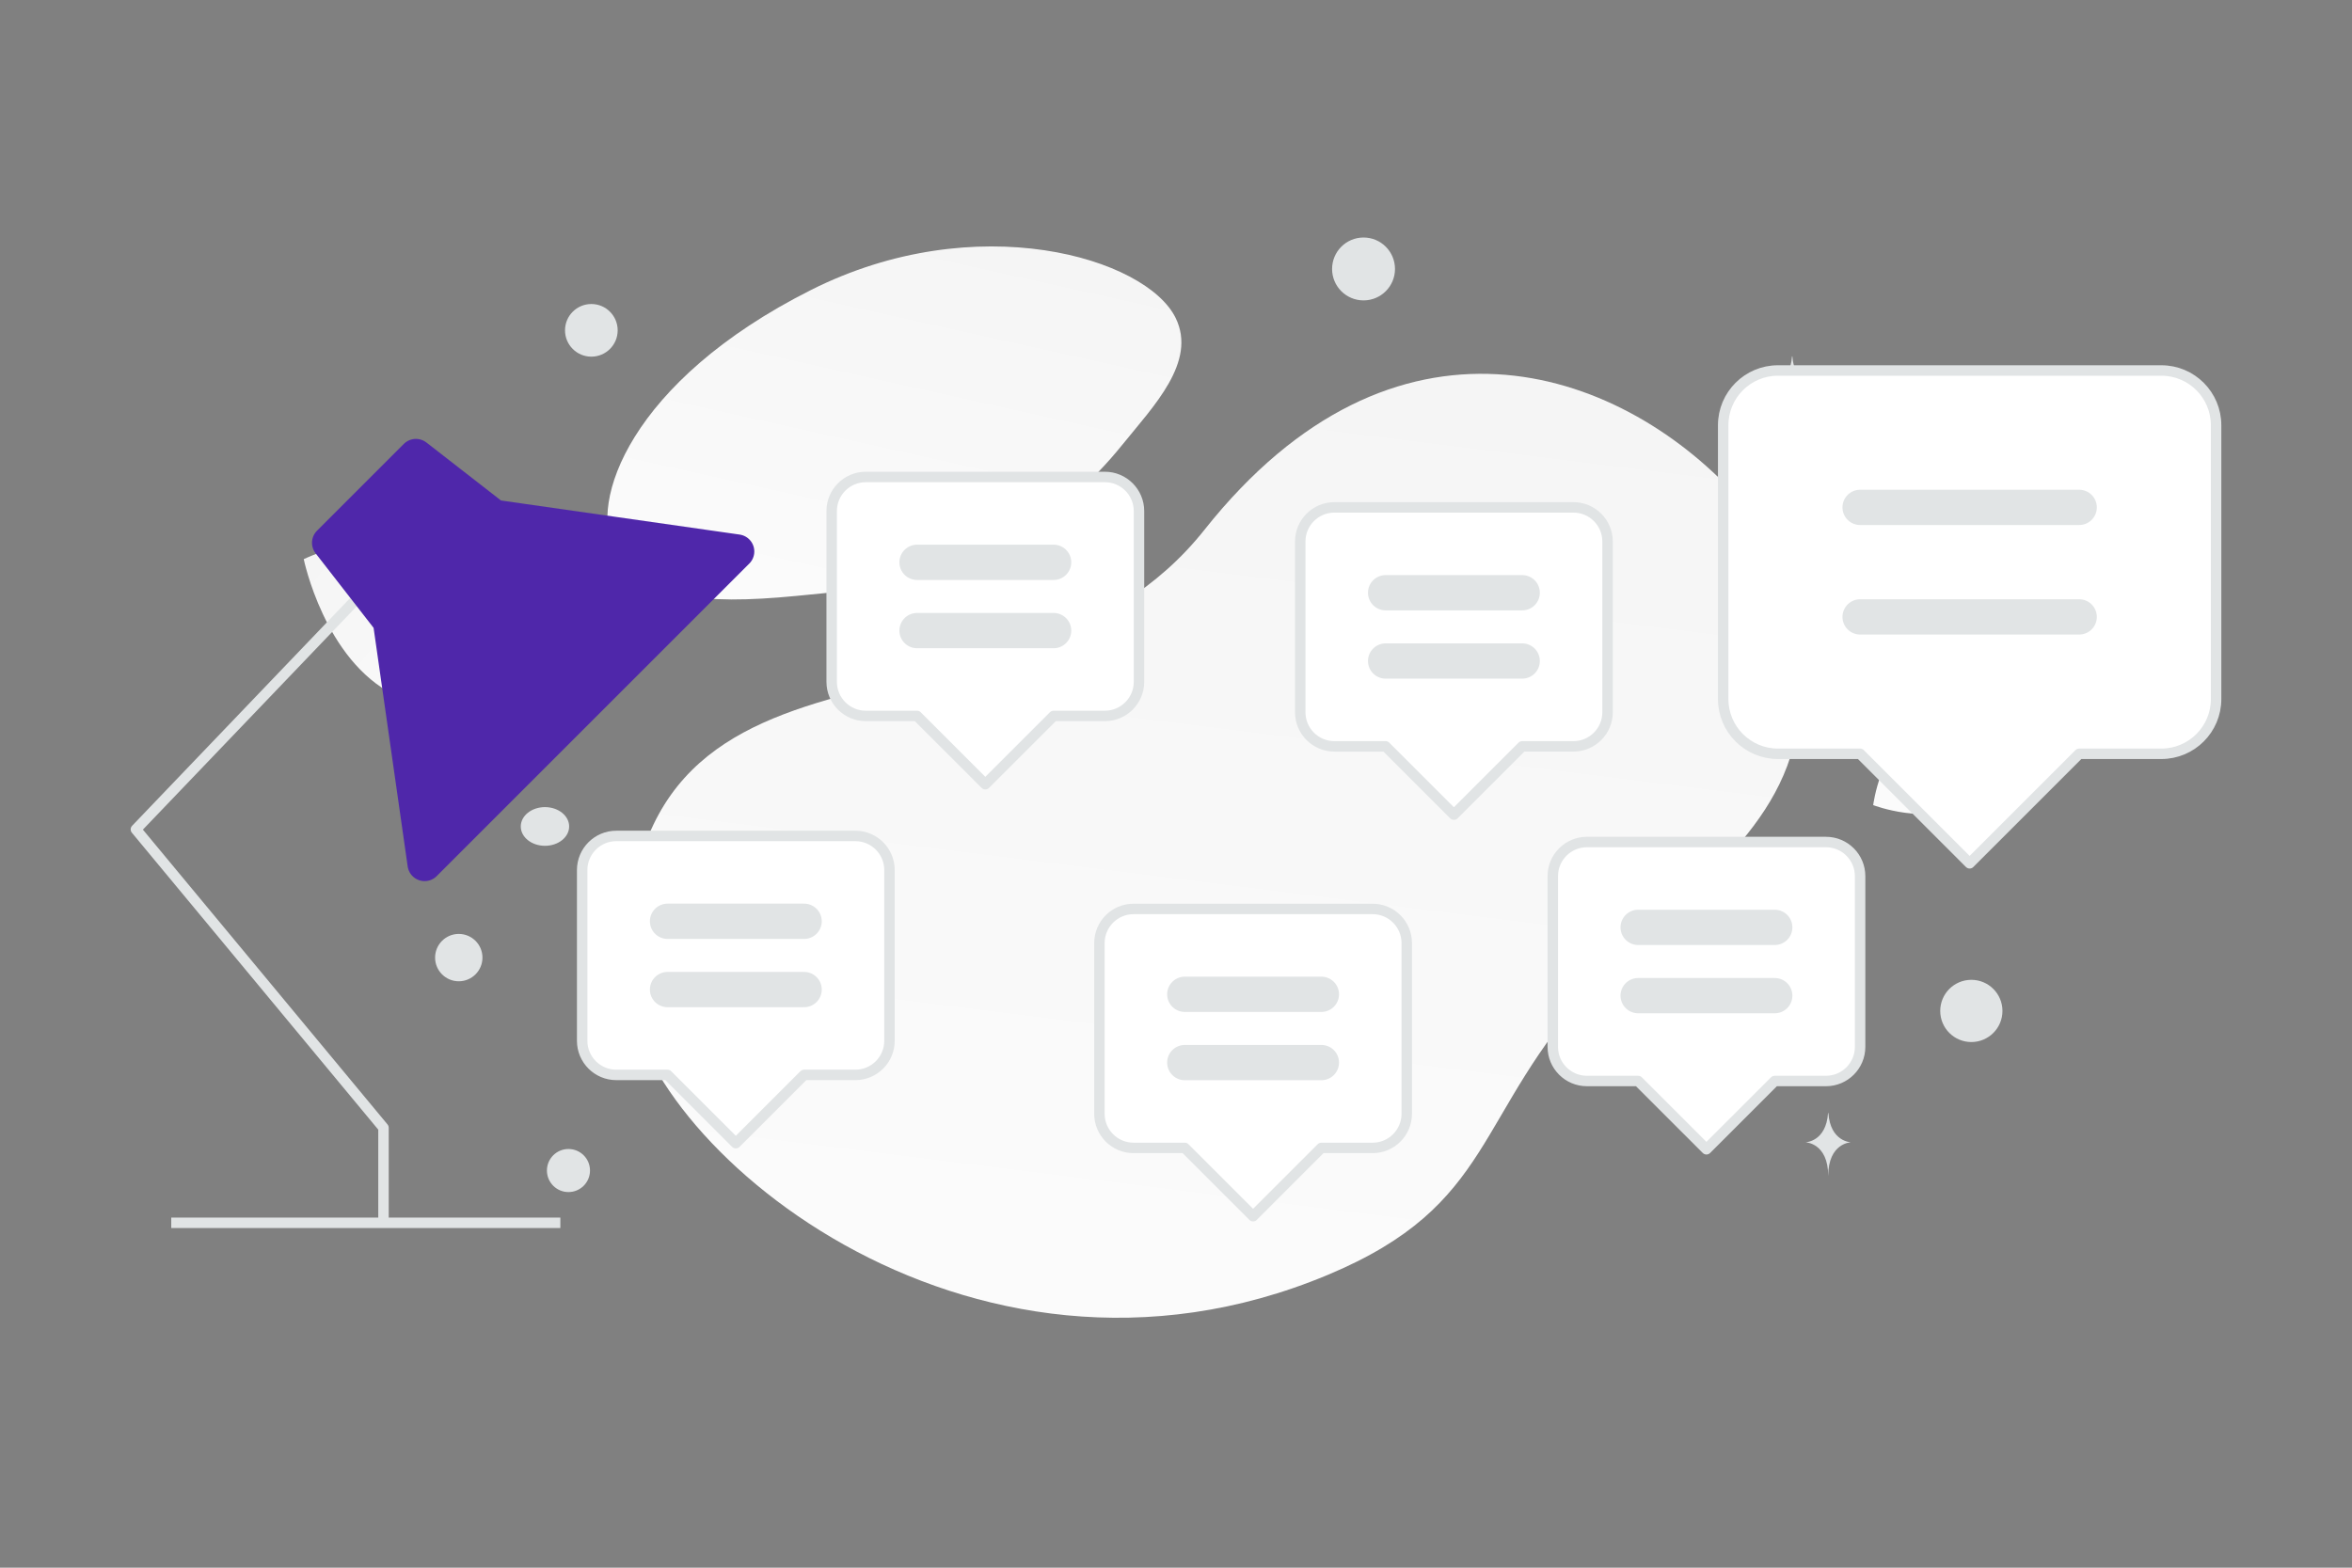 <svg width="900" height="600" viewBox="0 0 900 600" fill="none" xmlns="http://www.w3.org/2000/svg">
<rect x="0" y="0" width="900" height="600" fill="#808080" stroke="none"/>
<g clip-path="url(#clip0_1235_26759)">
<path d="M240.174 376.843C242.52 436.358 369.59 545.891 508.095 487.93C572.512 460.971 563.661 427.094 609.866 377.014C637.407 347.165 678.706 322.672 687.038 282.261C694.238 247.38 684.448 211.533 664.221 189.519C618.729 140.009 533.567 111.177 460.919 202.734C388.271 294.291 234.142 223.35 240.174 376.843Z" fill="url(#paint0_linear_1235_26759)"/>
<path d="M235.202 210.584C245.553 229.059 268.225 231.598 304.547 228.087C331.863 225.442 356.773 223.395 384.092 208.5C403.213 198.083 418.348 183.988 429.395 170.299C441.367 155.468 458.075 138.543 449.884 121.728C438.628 98.63 373.531 79.176 310.32 110.989C240.883 145.947 225.075 192.528 235.202 210.584Z" fill="url(#paint1_linear_1235_26759)"/>
<path d="M150.98 266.004C177.816 279.316 213.434 262.199 213.434 262.199C213.434 262.199 205.518 223.506 178.668 210.213C151.832 196.901 116.228 213.999 116.228 213.999C116.228 213.999 124.144 252.692 150.98 266.004Z" fill="url(#paint2_linear_1235_26759)"/>
<path d="M752.281 307.479C737.701 316.217 716.783 308.14 716.783 308.14C716.783 308.14 719.518 285.895 734.107 277.167C748.688 268.428 769.597 276.497 769.597 276.497C769.597 276.497 766.862 298.74 752.281 307.479Z" fill="url(#paint3_linear_1235_26759)"/>
<path d="M217.525 456.238C222.077 456.238 225.767 452.548 225.767 447.996C225.767 443.444 222.077 439.754 217.525 439.754C212.973 439.754 209.283 443.444 209.283 447.996C209.283 452.548 212.973 456.238 217.525 456.238Z" fill="#E1E4E5"/>
<path d="M754.34 398.82C760.916 398.82 766.246 393.489 766.246 386.914C766.246 380.338 760.916 375.008 754.34 375.008C747.765 375.008 742.434 380.338 742.434 386.914C742.434 393.489 747.765 398.82 754.34 398.82Z" fill="#E1E4E5"/>
<path d="M175.551 375.563C180.555 375.563 184.612 371.507 184.612 366.502C184.612 361.498 180.555 357.441 175.551 357.441C170.547 357.441 166.49 361.498 166.49 366.502C166.49 371.507 170.547 375.563 175.551 375.563Z" fill="#E1E4E5"/>
<path d="M226.281 136.503C231.845 136.503 236.355 131.993 236.355 126.429C236.355 120.866 231.845 116.355 226.281 116.355C220.717 116.355 216.207 120.866 216.207 126.429C216.207 131.993 220.717 136.503 226.281 136.503Z" fill="#E1E4E5"/>
<path d="M777.908 190.054C777.908 195.05 781.958 199.1 786.954 199.1C791.95 199.1 796 195.05 796 190.054C796 185.058 791.95 181.008 786.954 181.008C781.958 181.008 777.908 185.058 777.908 190.054Z" fill="#E1E4E5"/>
<path d="M521.763 114.972C528.41 114.972 533.798 109.584 533.798 102.937C533.798 96.291 528.41 90.902 521.763 90.902C515.116 90.902 509.728 96.291 509.728 102.937C509.728 109.584 515.116 114.972 521.763 114.972Z" fill="#E1E4E5"/>
<path d="M208.532 323.718C213.645 323.718 217.789 320.402 217.789 316.312C217.789 312.222 213.645 308.906 208.532 308.906C203.42 308.906 199.275 312.222 199.275 316.312C199.275 320.402 203.42 323.718 208.532 323.718Z" fill="#E1E4E5"/>
<path d="M685.851 136.359H685.719C684.938 147.424 676.709 147.594 676.709 147.594C676.709 147.594 685.783 147.771 685.783 160.556C685.783 147.771 694.857 147.594 694.857 147.594C694.857 147.594 686.632 147.424 685.851 136.359ZM699.637 425.989H699.51C698.76 437.021 690.86 437.191 690.86 437.191C690.86 437.191 699.572 437.367 699.572 450.114C699.572 437.367 708.284 437.191 708.284 437.191C708.284 437.191 700.386 437.021 699.637 425.989Z" fill="#E1E4E5"/>
<path d="M146.745 469.697V431.63L52 317.428L139.457 226.066" stroke="#E1E4E5" stroke-width="4" stroke-linejoin="round"/>
<path d="M214.417 468.004H65.532" stroke="#E1E4E5" stroke-width="4"/>
<path d="M282.099 211.068L162.475 330.692L149.183 237.651L125.923 207.745L159.152 174.516L189.058 197.777L282.099 211.068Z" fill="#4F27AA" stroke="#4F27AA" stroke-width="13.078" stroke-linejoin="round"/>
<path fill-rule="evenodd" clip-rule="evenodd" d="M753.691 330.414L711.776 288.51V288.499H680.34C668.761 288.499 659.382 279.121 659.382 267.542V162.754C659.382 151.175 668.761 141.797 680.34 141.797H827.043C838.622 141.797 848 151.175 848 162.754V267.542C848 279.121 838.622 288.499 827.043 288.499H795.606L753.691 330.404" fill="white"/>
<path d="M753.691 330.414L711.776 288.51V288.499H680.34C668.761 288.499 659.382 279.121 659.382 267.542V162.754C659.382 151.175 668.761 141.797 680.34 141.797H827.043C838.622 141.797 848 151.175 848 162.754V267.542C848 279.121 838.622 288.499 827.043 288.499H795.606L753.691 330.404" stroke="#E1E4E5" stroke-width="4" stroke-linecap="round" stroke-linejoin="round"/>
<path d="M795.606 236.106H711.776M711.776 194.191H795.606" stroke="#E1E4E5" stroke-width="13.5" stroke-linecap="round" stroke-linejoin="round"/>
<path fill-rule="evenodd" clip-rule="evenodd" d="M377.038 300.142L350.906 274.017V274.01H331.307C324.088 274.01 318.241 268.163 318.241 260.944V195.613C318.241 188.394 324.088 182.547 331.307 182.547H422.77C429.989 182.547 435.836 188.394 435.836 195.613V260.944C435.836 268.163 429.989 274.01 422.77 274.01H403.17L377.038 300.136" fill="white"/>
<path d="M377.038 300.142L350.906 274.017V274.01H331.307C324.088 274.01 318.241 268.163 318.241 260.944V195.613C318.241 188.394 324.088 182.547 331.307 182.547H422.77C429.989 182.547 435.836 188.394 435.836 195.613V260.944C435.836 268.163 429.989 274.01 422.77 274.01H403.17L377.038 300.136" stroke="#E1E4E5" stroke-width="4" stroke-linecap="round" stroke-linejoin="round"/>
<path d="M403.17 241.347H350.906M350.906 215.215H403.17" stroke="#E1E4E5" stroke-width="13.5" stroke-linecap="round" stroke-linejoin="round"/>
<path fill-rule="evenodd" clip-rule="evenodd" d="M479.497 465.474L453.365 439.348V439.342H433.766C426.547 439.342 420.7 433.494 420.7 426.275V360.945C420.7 353.726 426.547 347.879 433.766 347.879H525.229C532.448 347.879 538.295 353.726 538.295 360.945V426.275C538.295 433.494 532.448 439.342 525.229 439.342H505.629L479.497 465.467" fill="white"/>
<path d="M479.497 465.474L453.365 439.348V439.342H433.766C426.547 439.342 420.7 433.494 420.7 426.275V360.945C420.7 353.726 426.547 347.879 433.766 347.879H525.229C532.448 347.879 538.295 353.726 538.295 360.945V426.275C538.295 433.494 532.448 439.342 525.229 439.342H505.629L479.497 465.467" stroke="#E1E4E5" stroke-width="4" stroke-linecap="round" stroke-linejoin="round"/>
<path d="M505.629 406.679H453.365M453.365 380.547H505.629" stroke="#E1E4E5" stroke-width="13.5" stroke-linecap="round" stroke-linejoin="round"/>
<path fill-rule="evenodd" clip-rule="evenodd" d="M652.979 439.861L626.847 413.735V413.729H607.247C600.028 413.729 594.181 407.882 594.181 400.663V335.332C594.181 328.113 600.028 322.266 607.247 322.266H698.71C705.929 322.266 711.776 328.113 711.776 335.332V400.663C711.776 407.882 705.929 413.729 698.71 413.729H679.111L652.979 439.854" fill="white"/>
<path d="M652.979 439.861L626.847 413.735V413.729H607.247C600.028 413.729 594.181 407.882 594.181 400.663V335.332C594.181 328.113 600.028 322.266 607.247 322.266H698.71C705.929 322.266 711.776 328.113 711.776 335.332V400.663C711.776 407.882 705.929 413.729 698.71 413.729H679.111L652.979 439.854" stroke="#E1E4E5" stroke-width="4" stroke-linecap="round" stroke-linejoin="round"/>
<path d="M679.111 381.063H626.847M626.847 354.93H679.111" stroke="#E1E4E5" stroke-width="13.5" stroke-linecap="round" stroke-linejoin="round"/>
<path fill-rule="evenodd" clip-rule="evenodd" d="M556.341 311.786L530.209 285.661V285.654H510.61C503.391 285.654 497.544 279.807 497.544 272.588V207.258C497.544 200.038 503.391 194.191 510.61 194.191H602.073C609.292 194.191 615.139 200.038 615.139 207.258V272.588C615.139 279.807 609.292 285.654 602.073 285.654H582.474L556.341 311.78" fill="white"/>
<path d="M556.341 311.786L530.209 285.661V285.654H510.61C503.391 285.654 497.544 279.807 497.544 272.588V207.258C497.544 200.038 503.391 194.191 510.61 194.191H602.073C609.292 194.191 615.139 200.038 615.139 207.258V272.588C615.139 279.807 609.292 285.654 602.073 285.654H582.474L556.341 311.78" stroke="#E1E4E5" stroke-width="4" stroke-linecap="round" stroke-linejoin="round"/>
<path d="M582.474 252.987H530.209M530.209 226.855H582.474" stroke="#E1E4E5" stroke-width="13.5" stroke-linecap="round" stroke-linejoin="round"/>
<path fill-rule="evenodd" clip-rule="evenodd" d="M281.565 437.533L255.433 411.408V411.4H235.834C228.615 411.4 222.768 405.554 222.768 398.335V333.004C222.768 325.785 228.615 319.938 235.834 319.938H327.297C334.516 319.938 340.363 325.785 340.363 333.004V398.335C340.363 405.554 334.516 411.4 327.297 411.4H307.697L281.565 437.526" fill="white"/>
<path d="M281.565 437.533L255.433 411.408V411.4H235.834C228.615 411.4 222.768 405.554 222.768 398.335V333.004C222.768 325.785 228.615 319.938 235.834 319.938H327.297C334.516 319.938 340.363 325.785 340.363 333.004V398.335C340.363 405.554 334.516 411.4 327.297 411.4H307.697L281.565 437.526" stroke="#E1E4E5" stroke-width="4" stroke-linecap="round" stroke-linejoin="round"/>
<path d="M307.697 378.734H255.433M255.433 352.602H307.697" stroke="#E1E4E5" stroke-width="13.5" stroke-linecap="round" stroke-linejoin="round"/>
</g>
<defs>
<linearGradient id="paint0_linear_1235_26759" x1="411.862" y1="718.784" x2="536.683" y2="-278.527" gradientUnits="userSpaceOnUse">
<stop stop-color="white"/>
<stop offset="1" stop-color="#EEEEEE"/>
</linearGradient>
<linearGradient id="paint1_linear_1235_26759" x1="304.939" y1="330.319" x2="397.207" y2="-84.296" gradientUnits="userSpaceOnUse">
<stop stop-color="white"/>
<stop offset="1" stop-color="#EEEEEE"/>
</linearGradient>
<linearGradient id="paint2_linear_1235_26759" x1="254.033" y1="307.528" x2="32.688" y2="132.443" gradientUnits="userSpaceOnUse">
<stop stop-color="white"/>
<stop offset="1" stop-color="#EEEEEE"/>
</linearGradient>
<linearGradient id="paint3_linear_1235_26759" x1="695.859" y1="335.608" x2="813.178" y2="226.603" gradientUnits="userSpaceOnUse">
<stop stop-color="white"/>
<stop offset="1" stop-color="#EEEEEE"/>
</linearGradient>
<clipPath id="clip0_1235_26759">
<rect width="900" height="600" fill="white"/>
</clipPath>
</defs>
</svg>

